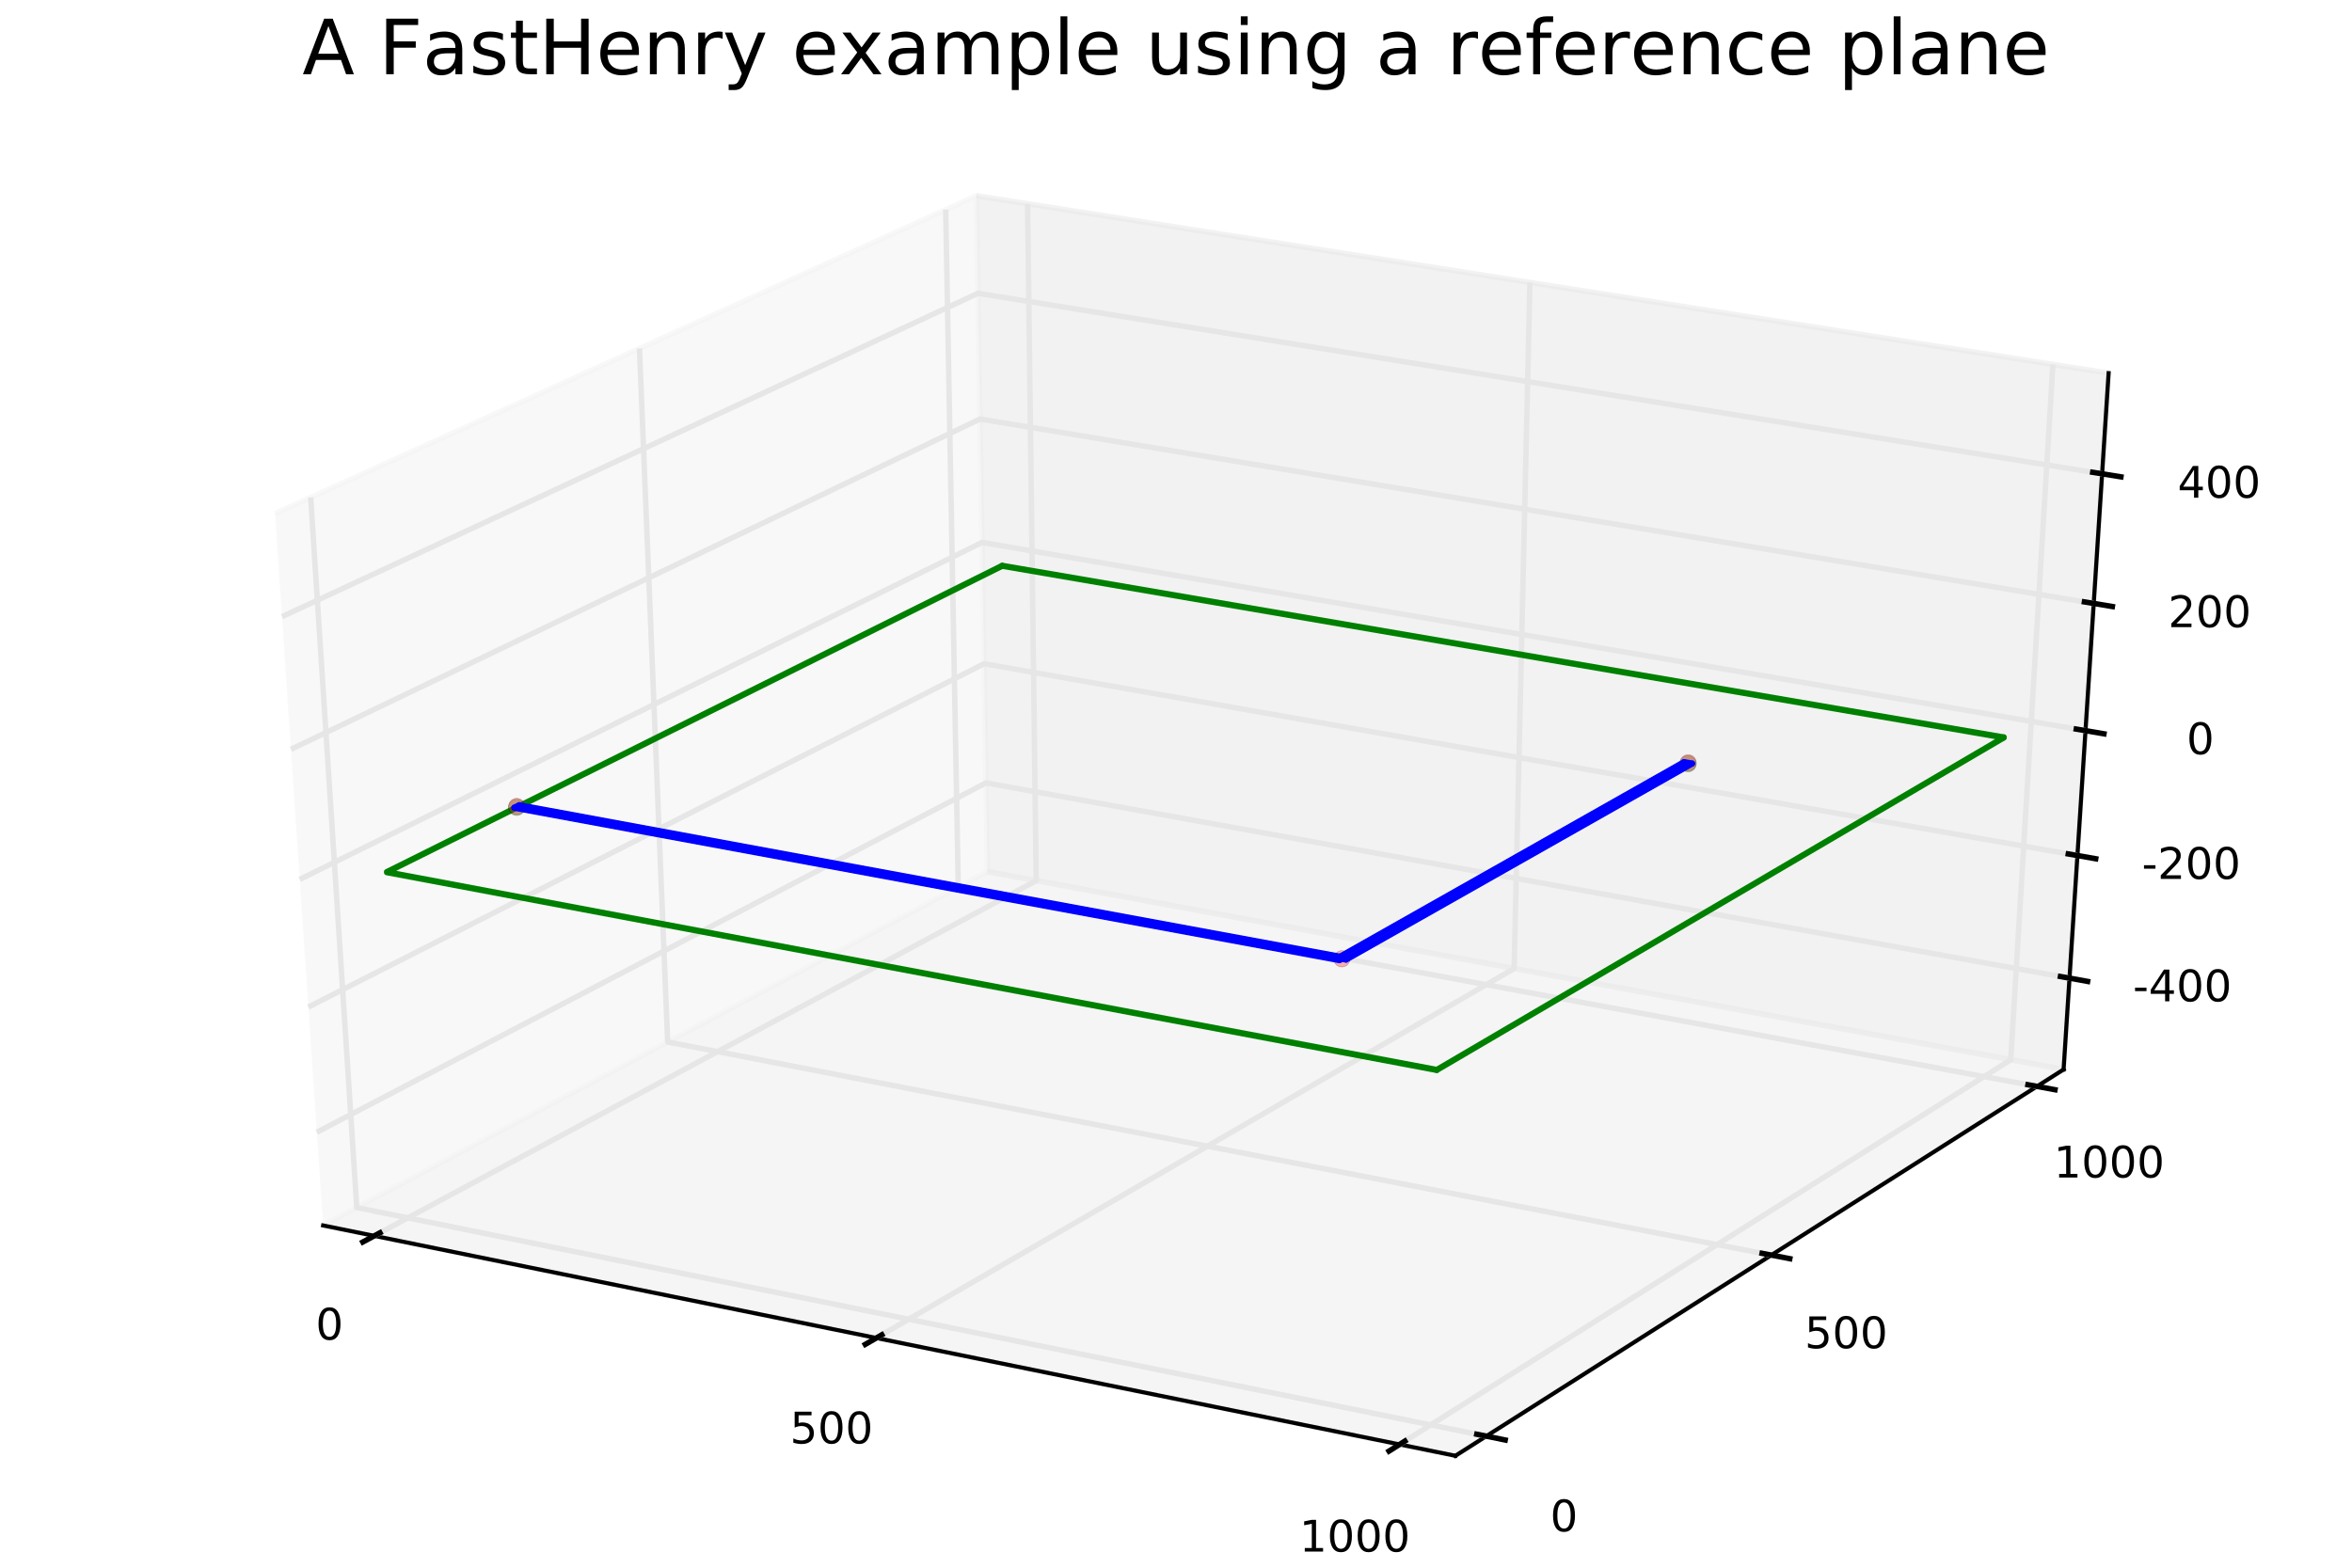 <?xml version="1.0" encoding="utf-8" standalone="no"?>
<!DOCTYPE svg PUBLIC "-//W3C//DTD SVG 1.1//EN"
  "http://www.w3.org/Graphics/SVG/1.1/DTD/svg11.dtd">
<!-- Created with matplotlib (http://matplotlib.org/) -->
<svg height="288pt" version="1.1" viewBox="0 0 432 288" width="432pt" xmlns="http://www.w3.org/2000/svg" xmlns:xlink="http://www.w3.org/1999/xlink">
 <defs>
  <style type="text/css">
*{stroke-linecap:butt;stroke-linejoin:round;stroke-miterlimit:100000;}
  </style>
 </defs>
 <g id="figure_1">
  <g id="patch_1">
   <path d="M 0 288 
L 432 288 
L 432 0 
L 0 0 
z
" style="fill:#ffffff;"/>
  </g>
  <g id="patch_2">
   <path d="M 2.835 283.698 
L 429.165 283.698 
L 429.165 18.635 
L 2.835 18.635 
z
" style="fill:#ffffff;"/>
  </g>
  <g id="pane3d_1">
   <g id="patch_3">
    <path d="M 59.351 225.129 
L 181.369 160.141 
L 179.338 35.96 
L 50.517 94.35 
" style="fill:#f2f2f2;opacity:0.5;stroke:#f2f2f2;stroke-linejoin:miter;"/>
   </g>
  </g>
  <g id="pane3d_2">
   <g id="patch_4">
    <path d="M 181.369 160.141 
L 379.027 196.473 
L 387.297 68.548 
L 179.338 35.96 
" style="fill:#e6e6e6;opacity:0.5;stroke:#e6e6e6;stroke-linejoin:miter;"/>
   </g>
  </g>
  <g id="pane3d_3">
   <g id="patch_5">
    <path d="M 59.351 225.129 
L 267.314 267.443 
L 379.027 196.473 
L 181.369 160.141 
" style="fill:#ececec;opacity:0.5;stroke:#ececec;stroke-linejoin:miter;"/>
   </g>
  </g>
  <g id="axis3d_1">
   <g id="line2d_1">
    <path d="M 59.351 225.129 
L 267.314 267.443 
" style="fill:none;stroke:#000000;stroke-linecap:square;stroke-width:0.75;"/>
   </g>
   <g id="Line3DCollection_1">
    <path d="M 68.742 227.039 
L 190.324 161.787 
L 188.739 37.434 
" style="fill:none;stroke:#e6e6e6;"/>
    <path d="M 160.957 245.803 
L 278.106 177.922 
L 281.003 51.891 
" style="fill:none;stroke:#e6e6e6;"/>
    <path d="M 257.068 265.359 
L 369.32 194.689 
L 377.063 66.944 
" style="fill:none;stroke:#e6e6e6;"/>
   </g>
   <g id="xtick_1">
    <g id="line2d_2">
     <path clip-path="url(#pd7b4224a9c)" d="M 221.761 147.585 
" style="fill:none;stroke:#000000;stroke-dasharray:1,3;stroke-dashoffset:0.0;stroke-width:0.5;"/>
    </g>
    <g id="line2d_3">
     <path d="M 69.79 226.477 
L 66.644 228.166 
" style="fill:none;stroke:#000000;stroke-linecap:square;"/>
    </g>
    <g id="text_1">
     <!-- 0 -->
     <defs>
      <path d="M 31.781 66.406 
Q 24.172 66.406 20.328 58.906 
Q 16.5 51.422 16.5 36.375 
Q 16.5 21.391 20.328 13.891 
Q 24.172 6.391 31.781 6.391 
Q 39.453 6.391 43.281 13.891 
Q 47.125 21.391 47.125 36.375 
Q 47.125 51.422 43.281 58.906 
Q 39.453 66.406 31.781 66.406 
M 31.781 74.219 
Q 44.047 74.219 50.516 64.516 
Q 56.984 54.828 56.984 36.375 
Q 56.984 17.969 50.516 8.266 
Q 44.047 -1.422 31.781 -1.422 
Q 19.531 -1.422 13.062 8.266 
Q 6.594 17.969 6.594 36.375 
Q 6.594 54.828 13.062 64.516 
Q 19.531 74.219 31.781 74.219 
" id="BitstreamVeraSans-Roman-30"/>
     </defs>
     <g transform="translate(57.979 246.104)scale(0.08 -0.08)">
      <use xlink:href="#BitstreamVeraSans-Roman-30"/>
     </g>
    </g>
   </g>
   <g id="xtick_2">
    <g id="line2d_4">
     <path clip-path="url(#pd7b4224a9c)" d="M 221.761 147.585 
" style="fill:none;stroke:#000000;stroke-dasharray:1,3;stroke-dashoffset:0.0;stroke-width:0.5;"/>
    </g>
    <g id="line2d_5">
     <path d="M 161.967 245.217 
L 158.931 246.976 
" style="fill:none;stroke:#000000;stroke-linecap:square;"/>
    </g>
    <g id="text_2">
     <!-- 500 -->
     <defs>
      <path d="M 10.797 72.906 
L 49.516 72.906 
L 49.516 64.594 
L 19.828 64.594 
L 19.828 46.734 
Q 21.969 47.469 24.109 47.828 
Q 26.266 48.188 28.422 48.188 
Q 40.625 48.188 47.75 41.5 
Q 54.891 34.812 54.891 23.391 
Q 54.891 11.625 47.562 5.094 
Q 40.234 -1.422 26.906 -1.422 
Q 22.312 -1.422 17.547 -0.641 
Q 12.797 0.141 7.719 1.703 
L 7.719 11.625 
Q 12.109 9.234 16.797 8.062 
Q 21.484 6.891 26.703 6.891 
Q 35.156 6.891 40.078 11.328 
Q 45.016 15.766 45.016 23.391 
Q 45.016 31 40.078 35.438 
Q 35.156 39.891 26.703 39.891 
Q 22.75 39.891 18.812 39.016 
Q 14.891 38.141 10.797 36.281 
z
" id="BitstreamVeraSans-Roman-35"/>
     </defs>
     <g transform="translate(145.095 265.169)scale(0.08 -0.08)">
      <use xlink:href="#BitstreamVeraSans-Roman-35"/>
      <use x="63.623" xlink:href="#BitstreamVeraSans-Roman-30"/>
      <use x="127.246" xlink:href="#BitstreamVeraSans-Roman-30"/>
     </g>
    </g>
   </g>
   <g id="xtick_3">
    <g id="line2d_6">
     <path clip-path="url(#pd7b4224a9c)" d="M 221.761 147.585 
" style="fill:none;stroke:#000000;stroke-dasharray:1,3;stroke-dashoffset:0.0;stroke-width:0.5;"/>
    </g>
    <g id="line2d_7">
     <path d="M 258.038 264.748 
L 255.125 266.582 
" style="fill:none;stroke:#000000;stroke-linecap:square;"/>
    </g>
    <g id="text_3">
     <!-- 1000 -->
     <defs>
      <path d="M 12.406 8.297 
L 28.516 8.297 
L 28.516 63.922 
L 10.984 60.406 
L 10.984 69.391 
L 28.422 72.906 
L 38.281 72.906 
L 38.281 8.297 
L 54.391 8.297 
L 54.391 0 
L 12.406 0 
z
" id="BitstreamVeraSans-Roman-31"/>
     </defs>
     <g transform="translate(238.661 285.042)scale(0.08 -0.08)">
      <use xlink:href="#BitstreamVeraSans-Roman-31"/>
      <use x="63.623" xlink:href="#BitstreamVeraSans-Roman-30"/>
      <use x="127.246" xlink:href="#BitstreamVeraSans-Roman-30"/>
      <use x="190.869" xlink:href="#BitstreamVeraSans-Roman-30"/>
     </g>
    </g>
   </g>
  </g>
  <g id="axis3d_2">
   <g id="line2d_8">
    <path d="M 379.027 196.473 
L 267.314 267.443 
" style="fill:none;stroke:#000000;stroke-linecap:square;stroke-width:0.75;"/>
   </g>
   <g id="Line3DCollection_2">
    <path d="M 57.064 91.383 
L 65.53 221.838 
L 272.989 263.838 
" style="fill:none;stroke:#e6e6e6;"/>
    <path d="M 117.452 64.011 
L 122.633 191.424 
L 325.345 230.577 
" style="fill:none;stroke:#e6e6e6;"/>
    <path d="M 173.7 38.516 
L 176.009 162.996 
L 374.135 199.581 
" style="fill:none;stroke:#e6e6e6;"/>
   </g>
   <g id="xtick_4">
    <g id="line2d_9">
     <path clip-path="url(#pd7b4224a9c)" d="M 221.761 147.585 
" style="fill:none;stroke:#000000;stroke-dasharray:1,3;stroke-dashoffset:0.0;stroke-width:0.5;"/>
    </g>
    <g id="line2d_10">
     <path d="M 271.252 263.487 
L 276.465 264.542 
" style="fill:none;stroke:#000000;stroke-linecap:square;"/>
    </g>
    <g id="text_4">
     <!-- 0 -->
     <g transform="translate(284.724 281.323)scale(0.08 -0.08)">
      <use xlink:href="#BitstreamVeraSans-Roman-30"/>
     </g>
    </g>
   </g>
   <g id="xtick_5">
    <g id="line2d_11">
     <path clip-path="url(#pd7b4224a9c)" d="M 221.761 147.585 
" style="fill:none;stroke:#000000;stroke-dasharray:1,3;stroke-dashoffset:0.0;stroke-width:0.5;"/>
    </g>
    <g id="line2d_12">
     <path d="M 323.651 230.25 
L 328.737 231.232 
" style="fill:none;stroke:#000000;stroke-linecap:square;"/>
    </g>
    <g id="text_5">
     <!-- 500 -->
     <g transform="translate(331.463 247.675)scale(0.08 -0.08)">
      <use xlink:href="#BitstreamVeraSans-Roman-35"/>
      <use x="63.623" xlink:href="#BitstreamVeraSans-Roman-30"/>
      <use x="127.246" xlink:href="#BitstreamVeraSans-Roman-30"/>
     </g>
    </g>
   </g>
   <g id="xtick_6">
    <g id="line2d_13">
     <path clip-path="url(#pd7b4224a9c)" d="M 221.761 147.585 
" style="fill:none;stroke:#000000;stroke-dasharray:1,3;stroke-dashoffset:0.0;stroke-width:0.5;"/>
    </g>
    <g id="line2d_14">
     <path d="M 372.482 199.276 
L 377.445 200.192 
" style="fill:none;stroke:#000000;stroke-linecap:square;"/>
    </g>
    <g id="text_6">
     <!-- 1000 -->
     <g transform="translate(377.218 216.318)scale(0.08 -0.08)">
      <use xlink:href="#BitstreamVeraSans-Roman-31"/>
      <use x="63.623" xlink:href="#BitstreamVeraSans-Roman-30"/>
      <use x="127.246" xlink:href="#BitstreamVeraSans-Roman-30"/>
      <use x="190.869" xlink:href="#BitstreamVeraSans-Roman-30"/>
     </g>
    </g>
   </g>
  </g>
  <g id="axis3d_3">
   <g id="line2d_15">
    <path d="M 379.027 196.473 
L 387.297 68.548 
" style="fill:none;stroke:#000000;stroke-linecap:square;stroke-width:0.75;"/>
   </g>
   <g id="Line3DCollection_3">
    <path d="M 380.112 179.696 
L 181.103 143.824 
L 58.194 208.003 
" style="fill:none;stroke:#e6e6e6;"/>
    <path d="M 381.568 157.172 
L 180.744 121.933 
L 56.64 184.999 
" style="fill:none;stroke:#e6e6e6;"/>
    <path d="M 383.051 134.23 
L 180.38 99.652 
L 55.057 161.554 
" style="fill:none;stroke:#e6e6e6;"/>
    <path d="M 384.562 110.859 
L 180.009 76.973 
L 53.442 137.655 
" style="fill:none;stroke:#e6e6e6;"/>
    <path d="M 386.101 87.045 
L 179.631 53.883 
L 51.796 113.288 
" style="fill:none;stroke:#e6e6e6;"/>
   </g>
   <g id="xtick_7">
    <g id="line2d_16">
     <path d="M 221.761 147.585 
" style="fill:none;stroke:#000000;stroke-dasharray:1,3;stroke-dashoffset:0.0;stroke-width:0.5;"/>
    </g>
    <g id="line2d_17">
     <path d="M 378.451 179.396 
L 383.437 180.295 
" style="fill:none;stroke:#000000;stroke-linecap:square;"/>
    </g>
    <g id="text_7">
     <!-- -400 -->
     <defs>
      <path d="M 4.891 31.391 
L 31.203 31.391 
L 31.203 23.391 
L 4.891 23.391 
z
" id="BitstreamVeraSans-Roman-2d"/>
      <path d="M 37.797 64.312 
L 12.891 25.391 
L 37.797 25.391 
z
M 35.203 72.906 
L 47.609 72.906 
L 47.609 25.391 
L 58.016 25.391 
L 58.016 17.188 
L 47.609 17.188 
L 47.609 0 
L 37.797 0 
L 37.797 17.188 
L 4.891 17.188 
L 4.891 26.703 
z
" id="BitstreamVeraSans-Roman-34"/>
     </defs>
     <g transform="translate(391.761 183.952)scale(0.08 -0.08)">
      <use xlink:href="#BitstreamVeraSans-Roman-2d"/>
      <use x="36.084" xlink:href="#BitstreamVeraSans-Roman-34"/>
      <use x="99.707" xlink:href="#BitstreamVeraSans-Roman-30"/>
      <use x="163.33" xlink:href="#BitstreamVeraSans-Roman-30"/>
     </g>
    </g>
   </g>
   <g id="xtick_8">
    <g id="line2d_18">
     <path d="M 221.761 147.585 
" style="fill:none;stroke:#000000;stroke-dasharray:1,3;stroke-dashoffset:0.0;stroke-width:0.5;"/>
    </g>
    <g id="line2d_19">
     <path d="M 379.891 156.878 
L 384.925 157.761 
" style="fill:none;stroke:#000000;stroke-linecap:square;"/>
    </g>
    <g id="text_8">
     <!-- -200 -->
     <defs>
      <path d="M 19.188 8.297 
L 53.609 8.297 
L 53.609 0 
L 7.328 0 
L 7.328 8.297 
Q 12.938 14.109 22.625 23.891 
Q 32.328 33.688 34.812 36.531 
Q 39.547 41.844 41.422 45.531 
Q 43.312 49.219 43.312 52.781 
Q 43.312 58.594 39.234 62.25 
Q 35.156 65.922 28.609 65.922 
Q 23.969 65.922 18.812 64.312 
Q 13.672 62.703 7.812 59.422 
L 7.812 69.391 
Q 13.766 71.781 18.938 73 
Q 24.125 74.219 28.422 74.219 
Q 39.75 74.219 46.484 68.547 
Q 53.219 62.891 53.219 53.422 
Q 53.219 48.922 51.531 44.891 
Q 49.859 40.875 45.406 35.406 
Q 44.188 33.984 37.641 27.219 
Q 31.109 20.453 19.188 8.297 
" id="BitstreamVeraSans-Roman-32"/>
     </defs>
     <g transform="translate(393.404 161.46)scale(0.08 -0.08)">
      <use xlink:href="#BitstreamVeraSans-Roman-2d"/>
      <use x="36.084" xlink:href="#BitstreamVeraSans-Roman-32"/>
      <use x="99.707" xlink:href="#BitstreamVeraSans-Roman-30"/>
      <use x="163.33" xlink:href="#BitstreamVeraSans-Roman-30"/>
     </g>
    </g>
   </g>
   <g id="xtick_9">
    <g id="line2d_20">
     <path d="M 221.761 147.585 
" style="fill:none;stroke:#000000;stroke-dasharray:1,3;stroke-dashoffset:0.0;stroke-width:0.5;"/>
    </g>
    <g id="line2d_21">
     <path d="M 381.358 133.942 
L 386.44 134.809 
" style="fill:none;stroke:#000000;stroke-linecap:square;"/>
    </g>
    <g id="text_9">
     <!-- 0 -->
     <g transform="translate(401.61 138.551)scale(0.08 -0.08)">
      <use xlink:href="#BitstreamVeraSans-Roman-30"/>
     </g>
    </g>
   </g>
   <g id="xtick_10">
    <g id="line2d_22">
     <path d="M 221.761 147.585 
" style="fill:none;stroke:#000000;stroke-dasharray:1,3;stroke-dashoffset:0.0;stroke-width:0.5;"/>
    </g>
    <g id="line2d_23">
     <path d="M 382.853 110.576 
L 387.984 111.426 
" style="fill:none;stroke:#000000;stroke-linecap:square;"/>
    </g>
    <g id="text_10">
     <!-- 200 -->
     <g transform="translate(398.225 115.214)scale(0.08 -0.08)">
      <use xlink:href="#BitstreamVeraSans-Roman-32"/>
      <use x="63.623" xlink:href="#BitstreamVeraSans-Roman-30"/>
      <use x="127.246" xlink:href="#BitstreamVeraSans-Roman-30"/>
     </g>
    </g>
   </g>
   <g id="xtick_11">
    <g id="line2d_24">
     <path d="M 221.761 147.585 
" style="fill:none;stroke:#000000;stroke-dasharray:1,3;stroke-dashoffset:0.0;stroke-width:0.5;"/>
    </g>
    <g id="line2d_25">
     <path d="M 384.375 86.768 
L 389.557 87.6 
" style="fill:none;stroke:#000000;stroke-linecap:square;"/>
    </g>
    <g id="text_11">
     <!-- 400 -->
     <g transform="translate(399.962 91.437)scale(0.08 -0.08)">
      <use xlink:href="#BitstreamVeraSans-Roman-34"/>
      <use x="63.623" xlink:href="#BitstreamVeraSans-Roman-30"/>
      <use x="127.246" xlink:href="#BitstreamVeraSans-Roman-30"/>
     </g>
    </g>
   </g>
  </g>
  <g id="axes_1">
   <g id="Path3DCollection_1">
    <defs>
     <path d="M 0 1.5 
C 0.398 1.5 0.779 1.342 1.061 1.061 
C 1.342 0.779 1.5 0.398 1.5 0 
C 1.5 -0.398 1.342 -0.779 1.061 -1.061 
C 0.779 -1.342 0.398 -1.5 0 -1.5 
C -0.398 -1.5 -0.779 -1.342 -1.061 -1.061 
C -1.342 -0.779 -1.5 -0.398 -1.5 0 
C -1.5 0.398 -1.342 0.779 -1.061 1.061 
C -0.779 1.342 -0.398 1.5 0 1.5 
z
" id="m4b9d1d517f" style="stroke:#000000;stroke-opacity:0.3;stroke-width:0.1;"/>
    </defs>
    <g clip-path="url(#pd7b4224a9c)">
     <use style="fill:#008000;fill-opacity:0.3;stroke:#000000;stroke-opacity:0.3;stroke-width:0.1;" x="310.06" xlink:href="#m4b9d1d517f" y="140.311"/>
    </g>
   </g>
   <g id="Path3DCollection_2">
    <defs>
     <path d="M 0 1.5 
C 0.398 1.5 0.779 1.342 1.061 1.061 
C 1.342 0.779 1.5 0.398 1.5 0 
C 1.5 -0.398 1.342 -0.779 1.061 -1.061 
C 0.779 -1.342 0.398 -1.5 0 -1.5 
C -0.398 -1.5 -0.779 -1.342 -1.061 -1.061 
C -1.342 -0.779 -1.5 -0.398 -1.5 0 
C -1.5 0.398 -1.342 0.779 -1.061 1.061 
C -0.779 1.342 -0.398 1.5 0 1.5 
z
" id="m032264d26a" style="stroke:#000000;stroke-opacity:0.3;stroke-width:0.1;"/>
    </defs>
    <g clip-path="url(#pd7b4224a9c)">
     <use style="fill:#ff0000;fill-opacity:0.3;stroke:#000000;stroke-opacity:0.3;stroke-width:0.1;" x="310.066" xlink:href="#m032264d26a" y="140.136"/>
    </g>
   </g>
   <g id="line2d_26">
    <path clip-path="url(#pd7b4224a9c)" d="M 71.026 160.295 
L 263.898 196.631 
L 368.055 135.549 
L 184.078 104.01 
L 71.026 160.295 
L 71.018 160.153 
L 263.9 196.485 
L 368.063 135.41 
L 184.076 103.875 
L 71.018 160.153 
" style="fill:none;stroke:#008000;stroke-linecap:round;"/>
   </g>
   <g id="Path3DCollection_3">
    <defs>
     <path d="M 0 0 
L 0 0 
L 0 0 
L 0 0 
L 0 0 
L 0 0 
L 0 0 
L 0 0 
L 0 0 
L 0 0 
L 0 0 
L 0 0 
L 0 0 
" id="m888e5112cb"/>
    </defs>
    <g clip-path="url(#pd7b4224a9c)">
     <use style="fill:#ff0000;fill-opacity:0.0;" x="74.542" xlink:href="#m888e5112cb" y="217.876"/>
    </g>
   </g>
   <g id="line2d_27">
    <path clip-path="url(#pd7b4224a9c)" d="M 263.898 196.631 
L 263.9 196.485 
" style="fill:none;stroke:#008000;stroke-linecap:round;"/>
   </g>
   <g id="Path3DCollection_4">
    <g clip-path="url(#pd7b4224a9c)">
     <use style="fill:#008000;fill-opacity:0.3;stroke:#000000;stroke-opacity:0.3;stroke-width:0.1;" x="94.914" xlink:href="#m4b9d1d517f" y="148.33"/>
    </g>
   </g>
   <g id="line2d_28">
    <path clip-path="url(#pd7b4224a9c)" d="M 368.055 135.549 
L 368.063 135.41 
" style="fill:none;stroke:#008000;stroke-linecap:round;"/>
   </g>
   <g id="text_12">
    <!-- A FastHenry example using a reference plane -->
    <defs>
     <path d="M 44.281 53.078 
L 44.281 44.578 
Q 40.484 46.531 36.375 47.5 
Q 32.281 48.484 27.875 48.484 
Q 21.188 48.484 17.844 46.438 
Q 14.5 44.391 14.5 40.281 
Q 14.5 37.156 16.891 35.375 
Q 19.281 33.594 26.516 31.984 
L 29.594 31.297 
Q 39.156 29.25 43.188 25.516 
Q 47.219 21.781 47.219 15.094 
Q 47.219 7.469 41.188 3.016 
Q 35.156 -1.422 24.609 -1.422 
Q 20.219 -1.422 15.453 -0.562 
Q 10.688 0.297 5.422 2 
L 5.422 11.281 
Q 10.406 8.688 15.234 7.391 
Q 20.062 6.109 24.812 6.109 
Q 31.156 6.109 34.562 8.281 
Q 37.984 10.453 37.984 14.406 
Q 37.984 18.062 35.516 20.016 
Q 33.062 21.969 24.703 23.781 
L 21.578 24.516 
Q 13.234 26.266 9.516 29.906 
Q 5.812 33.547 5.812 39.891 
Q 5.812 47.609 11.281 51.797 
Q 16.75 56 26.812 56 
Q 31.781 56 36.172 55.266 
Q 40.578 54.547 44.281 53.078 
" id="BitstreamVeraSans-Roman-73"/>
     <path d="M 52 44.188 
Q 55.375 50.25 60.062 53.125 
Q 64.75 56 71.094 56 
Q 79.641 56 84.281 50.016 
Q 88.922 44.047 88.922 33.016 
L 88.922 0 
L 79.891 0 
L 79.891 32.719 
Q 79.891 40.578 77.094 44.375 
Q 74.312 48.188 68.609 48.188 
Q 61.625 48.188 57.562 43.547 
Q 53.516 38.922 53.516 30.906 
L 53.516 0 
L 44.484 0 
L 44.484 32.719 
Q 44.484 40.625 41.703 44.406 
Q 38.922 48.188 33.109 48.188 
Q 26.219 48.188 22.156 43.531 
Q 18.109 38.875 18.109 30.906 
L 18.109 0 
L 9.078 0 
L 9.078 54.688 
L 18.109 54.688 
L 18.109 46.188 
Q 21.188 51.219 25.484 53.609 
Q 29.781 56 35.688 56 
Q 41.656 56 45.828 52.969 
Q 50 49.953 52 44.188 
" id="BitstreamVeraSans-Roman-6d"/>
     <path d="M 54.891 33.016 
L 54.891 0 
L 45.906 0 
L 45.906 32.719 
Q 45.906 40.484 42.875 44.328 
Q 39.844 48.188 33.797 48.188 
Q 26.516 48.188 22.312 43.547 
Q 18.109 38.922 18.109 30.906 
L 18.109 0 
L 9.078 0 
L 9.078 54.688 
L 18.109 54.688 
L 18.109 46.188 
Q 21.344 51.125 25.703 53.562 
Q 30.078 56 35.797 56 
Q 45.219 56 50.047 50.172 
Q 54.891 44.344 54.891 33.016 
" id="BitstreamVeraSans-Roman-6e"/>
     <path d="M 9.422 54.688 
L 18.406 54.688 
L 18.406 0 
L 9.422 0 
z
M 9.422 75.984 
L 18.406 75.984 
L 18.406 64.594 
L 9.422 64.594 
z
" id="BitstreamVeraSans-Roman-69"/>
     <path d="M 9.812 72.906 
L 51.703 72.906 
L 51.703 64.594 
L 19.672 64.594 
L 19.672 43.109 
L 48.578 43.109 
L 48.578 34.812 
L 19.672 34.812 
L 19.672 0 
L 9.812 0 
z
" id="BitstreamVeraSans-Roman-46"/>
     <path d="M 41.109 46.297 
Q 39.594 47.172 37.812 47.578 
Q 36.031 48 33.891 48 
Q 26.266 48 22.188 43.047 
Q 18.109 38.094 18.109 28.812 
L 18.109 0 
L 9.078 0 
L 9.078 54.688 
L 18.109 54.688 
L 18.109 46.188 
Q 20.953 51.172 25.484 53.578 
Q 30.031 56 36.531 56 
Q 37.453 56 38.578 55.875 
Q 39.703 55.766 41.062 55.516 
z
" id="BitstreamVeraSans-Roman-72"/>
     <path d="M 8.5 21.578 
L 8.5 54.688 
L 17.484 54.688 
L 17.484 21.922 
Q 17.484 14.156 20.5 10.266 
Q 23.531 6.391 29.594 6.391 
Q 36.859 6.391 41.078 11.031 
Q 45.312 15.672 45.312 23.688 
L 45.312 54.688 
L 54.297 54.688 
L 54.297 0 
L 45.312 0 
L 45.312 8.406 
Q 42.047 3.422 37.719 1 
Q 33.406 -1.422 27.688 -1.422 
Q 18.266 -1.422 13.375 4.438 
Q 8.5 10.297 8.5 21.578 
" id="BitstreamVeraSans-Roman-75"/>
     <path d="M 45.406 27.984 
Q 45.406 37.75 41.375 43.109 
Q 37.359 48.484 30.078 48.484 
Q 22.859 48.484 18.828 43.109 
Q 14.797 37.75 14.797 27.984 
Q 14.797 18.266 18.828 12.891 
Q 22.859 7.516 30.078 7.516 
Q 37.359 7.516 41.375 12.891 
Q 45.406 18.266 45.406 27.984 
M 54.391 6.781 
Q 54.391 -7.172 48.188 -13.984 
Q 42 -20.797 29.203 -20.797 
Q 24.469 -20.797 20.266 -20.094 
Q 16.062 -19.391 12.109 -17.922 
L 12.109 -9.188 
Q 16.062 -11.328 19.922 -12.344 
Q 23.781 -13.375 27.781 -13.375 
Q 36.625 -13.375 41.016 -8.766 
Q 45.406 -4.156 45.406 5.172 
L 45.406 9.625 
Q 42.625 4.781 38.281 2.391 
Q 33.938 0 27.875 0 
Q 17.828 0 11.672 7.656 
Q 5.516 15.328 5.516 27.984 
Q 5.516 40.672 11.672 48.328 
Q 17.828 56 27.875 56 
Q 33.938 56 38.281 53.609 
Q 42.625 51.219 45.406 46.391 
L 45.406 54.688 
L 54.391 54.688 
z
" id="BitstreamVeraSans-Roman-67"/>
     <path d="M 9.812 72.906 
L 19.672 72.906 
L 19.672 43.016 
L 55.516 43.016 
L 55.516 72.906 
L 65.375 72.906 
L 65.375 0 
L 55.516 0 
L 55.516 34.719 
L 19.672 34.719 
L 19.672 0 
L 9.812 0 
z
" id="BitstreamVeraSans-Roman-48"/>
     <path d="M 56.203 29.594 
L 56.203 25.203 
L 14.891 25.203 
Q 15.484 15.922 20.484 11.062 
Q 25.484 6.203 34.422 6.203 
Q 39.594 6.203 44.453 7.469 
Q 49.312 8.734 54.109 11.281 
L 54.109 2.781 
Q 49.266 0.734 44.188 -0.344 
Q 39.109 -1.422 33.891 -1.422 
Q 20.797 -1.422 13.156 6.188 
Q 5.516 13.812 5.516 26.812 
Q 5.516 40.234 12.766 48.109 
Q 20.016 56 32.328 56 
Q 43.359 56 49.781 48.891 
Q 56.203 41.797 56.203 29.594 
M 47.219 32.234 
Q 47.125 39.594 43.094 43.984 
Q 39.062 48.391 32.422 48.391 
Q 24.906 48.391 20.391 44.141 
Q 15.875 39.891 15.188 32.172 
z
" id="BitstreamVeraSans-Roman-65"/>
     <path d="M 18.109 8.203 
L 18.109 -20.797 
L 9.078 -20.797 
L 9.078 54.688 
L 18.109 54.688 
L 18.109 46.391 
Q 20.953 51.266 25.266 53.625 
Q 29.594 56 35.594 56 
Q 45.562 56 51.781 48.094 
Q 58.016 40.188 58.016 27.297 
Q 58.016 14.406 51.781 6.484 
Q 45.562 -1.422 35.594 -1.422 
Q 29.594 -1.422 25.266 0.953 
Q 20.953 3.328 18.109 8.203 
M 48.688 27.297 
Q 48.688 37.203 44.609 42.844 
Q 40.531 48.484 33.406 48.484 
Q 26.266 48.484 22.188 42.844 
Q 18.109 37.203 18.109 27.297 
Q 18.109 17.391 22.188 11.75 
Q 26.266 6.109 33.406 6.109 
Q 40.531 6.109 44.609 11.75 
Q 48.688 17.391 48.688 27.297 
" id="BitstreamVeraSans-Roman-70"/>
     <path d="M 9.422 75.984 
L 18.406 75.984 
L 18.406 0 
L 9.422 0 
z
" id="BitstreamVeraSans-Roman-6c"/>
     <path d="M 37.109 75.984 
L 37.109 68.5 
L 28.516 68.5 
Q 23.688 68.5 21.797 66.547 
Q 19.922 64.594 19.922 59.516 
L 19.922 54.688 
L 34.719 54.688 
L 34.719 47.703 
L 19.922 47.703 
L 19.922 0 
L 10.891 0 
L 10.891 47.703 
L 2.297 47.703 
L 2.297 54.688 
L 10.891 54.688 
L 10.891 58.5 
Q 10.891 67.625 15.141 71.797 
Q 19.391 75.984 28.609 75.984 
z
" id="BitstreamVeraSans-Roman-66"/>
     <path d="M 34.281 27.484 
Q 23.391 27.484 19.188 25 
Q 14.984 22.516 14.984 16.5 
Q 14.984 11.719 18.141 8.906 
Q 21.297 6.109 26.703 6.109 
Q 34.188 6.109 38.703 11.406 
Q 43.219 16.703 43.219 25.484 
L 43.219 27.484 
z
M 52.203 31.203 
L 52.203 0 
L 43.219 0 
L 43.219 8.297 
Q 40.141 3.328 35.547 0.953 
Q 30.953 -1.422 24.312 -1.422 
Q 15.922 -1.422 10.953 3.297 
Q 6 8.016 6 15.922 
Q 6 25.141 12.172 29.828 
Q 18.359 34.516 30.609 34.516 
L 43.219 34.516 
L 43.219 35.406 
Q 43.219 41.609 39.141 45 
Q 35.062 48.391 27.688 48.391 
Q 23 48.391 18.547 47.266 
Q 14.109 46.141 10.016 43.891 
L 10.016 52.203 
Q 14.938 54.109 19.578 55.047 
Q 24.219 56 28.609 56 
Q 40.484 56 46.344 49.844 
Q 52.203 43.703 52.203 31.203 
" id="BitstreamVeraSans-Roman-61"/>
     <path d="M 54.891 54.688 
L 35.109 28.078 
L 55.906 0 
L 45.312 0 
L 29.391 21.484 
L 13.484 0 
L 2.875 0 
L 24.125 28.609 
L 4.688 54.688 
L 15.281 54.688 
L 29.781 35.203 
L 44.281 54.688 
z
" id="BitstreamVeraSans-Roman-78"/>
     <path d="M 48.781 52.594 
L 48.781 44.188 
Q 44.969 46.297 41.141 47.344 
Q 37.312 48.391 33.406 48.391 
Q 24.656 48.391 19.812 42.844 
Q 14.984 37.312 14.984 27.297 
Q 14.984 17.281 19.812 11.734 
Q 24.656 6.203 33.406 6.203 
Q 37.312 6.203 41.141 7.25 
Q 44.969 8.297 48.781 10.406 
L 48.781 2.094 
Q 45.016 0.344 40.984 -0.531 
Q 36.969 -1.422 32.422 -1.422 
Q 20.062 -1.422 12.781 6.344 
Q 5.516 14.109 5.516 27.297 
Q 5.516 40.672 12.859 48.328 
Q 20.219 56 33.016 56 
Q 37.156 56 41.109 55.141 
Q 45.062 54.297 48.781 52.594 
" id="BitstreamVeraSans-Roman-63"/>
     <path d="M 34.188 63.188 
L 20.797 26.906 
L 47.609 26.906 
z
M 28.609 72.906 
L 39.797 72.906 
L 67.578 0 
L 57.328 0 
L 50.688 18.703 
L 17.828 18.703 
L 11.188 0 
L 0.781 0 
z
" id="BitstreamVeraSans-Roman-41"/>
     <path d="M 32.172 -5.078 
Q 28.375 -14.844 24.75 -17.812 
Q 21.141 -20.797 15.094 -20.797 
L 7.906 -20.797 
L 7.906 -13.281 
L 13.188 -13.281 
Q 16.891 -13.281 18.938 -11.516 
Q 21 -9.766 23.484 -3.219 
L 25.094 0.875 
L 2.984 54.688 
L 12.5 54.688 
L 29.594 11.922 
L 46.688 54.688 
L 56.203 54.688 
z
" id="BitstreamVeraSans-Roman-79"/>
     <path id="BitstreamVeraSans-Roman-20"/>
     <path d="M 18.312 70.219 
L 18.312 54.688 
L 36.812 54.688 
L 36.812 47.703 
L 18.312 47.703 
L 18.312 18.016 
Q 18.312 11.328 20.141 9.422 
Q 21.969 7.516 27.594 7.516 
L 36.812 7.516 
L 36.812 0 
L 27.594 0 
Q 17.188 0 13.234 3.875 
Q 9.281 7.766 9.281 18.016 
L 9.281 47.703 
L 2.688 47.703 
L 2.688 54.688 
L 9.281 54.688 
L 9.281 70.219 
z
" id="BitstreamVeraSans-Roman-74"/>
    </defs>
    <g transform="translate(55.537 13.635)scale(0.14 -0.14)">
     <use xlink:href="#BitstreamVeraSans-Roman-41"/>
     <use x="68.408" xlink:href="#BitstreamVeraSans-Roman-20"/>
     <use x="100.195" xlink:href="#BitstreamVeraSans-Roman-46"/>
     <use x="157.574" xlink:href="#BitstreamVeraSans-Roman-61"/>
     <use x="218.854" xlink:href="#BitstreamVeraSans-Roman-73"/>
     <use x="270.953" xlink:href="#BitstreamVeraSans-Roman-74"/>
     <use x="310.162" xlink:href="#BitstreamVeraSans-Roman-48"/>
     <use x="385.357" xlink:href="#BitstreamVeraSans-Roman-65"/>
     <use x="446.881" xlink:href="#BitstreamVeraSans-Roman-6e"/>
     <use x="510.26" xlink:href="#BitstreamVeraSans-Roman-72"/>
     <use x="551.373" xlink:href="#BitstreamVeraSans-Roman-79"/>
     <use x="610.553" xlink:href="#BitstreamVeraSans-Roman-20"/>
     <use x="642.34" xlink:href="#BitstreamVeraSans-Roman-65"/>
     <use x="703.848" xlink:href="#BitstreamVeraSans-Roman-78"/>
     <use x="763.027" xlink:href="#BitstreamVeraSans-Roman-61"/>
     <use x="824.307" xlink:href="#BitstreamVeraSans-Roman-6d"/>
     <use x="921.719" xlink:href="#BitstreamVeraSans-Roman-70"/>
     <use x="985.195" xlink:href="#BitstreamVeraSans-Roman-6c"/>
     <use x="1012.979" xlink:href="#BitstreamVeraSans-Roman-65"/>
     <use x="1074.502" xlink:href="#BitstreamVeraSans-Roman-20"/>
     <use x="1106.289" xlink:href="#BitstreamVeraSans-Roman-75"/>
     <use x="1169.668" xlink:href="#BitstreamVeraSans-Roman-73"/>
     <use x="1221.768" xlink:href="#BitstreamVeraSans-Roman-69"/>
     <use x="1249.551" xlink:href="#BitstreamVeraSans-Roman-6e"/>
     <use x="1312.93" xlink:href="#BitstreamVeraSans-Roman-67"/>
     <use x="1376.406" xlink:href="#BitstreamVeraSans-Roman-20"/>
     <use x="1408.193" xlink:href="#BitstreamVeraSans-Roman-61"/>
     <use x="1469.473" xlink:href="#BitstreamVeraSans-Roman-20"/>
     <use x="1501.26" xlink:href="#BitstreamVeraSans-Roman-72"/>
     <use x="1542.342" xlink:href="#BitstreamVeraSans-Roman-65"/>
     <use x="1603.865" xlink:href="#BitstreamVeraSans-Roman-66"/>
     <use x="1639.07" xlink:href="#BitstreamVeraSans-Roman-65"/>
     <use x="1700.594" xlink:href="#BitstreamVeraSans-Roman-72"/>
     <use x="1741.676" xlink:href="#BitstreamVeraSans-Roman-65"/>
     <use x="1803.199" xlink:href="#BitstreamVeraSans-Roman-6e"/>
     <use x="1866.578" xlink:href="#BitstreamVeraSans-Roman-63"/>
     <use x="1921.559" xlink:href="#BitstreamVeraSans-Roman-65"/>
     <use x="1983.082" xlink:href="#BitstreamVeraSans-Roman-20"/>
     <use x="2014.869" xlink:href="#BitstreamVeraSans-Roman-70"/>
     <use x="2078.346" xlink:href="#BitstreamVeraSans-Roman-6c"/>
     <use x="2106.129" xlink:href="#BitstreamVeraSans-Roman-61"/>
     <use x="2167.408" xlink:href="#BitstreamVeraSans-Roman-6e"/>
     <use x="2230.787" xlink:href="#BitstreamVeraSans-Roman-65"/>
    </g>
   </g>
   <g id="Path3DCollection_5">
    <g clip-path="url(#pd7b4224a9c)">
     <use style="fill:#ff0000;fill-opacity:0.3;stroke:#000000;stroke-opacity:0.3;stroke-width:0.1;" x="94.905" xlink:href="#m032264d26a" y="148.154"/>
    </g>
   </g>
   <g id="line2d_29">
    <path clip-path="url(#pd7b4224a9c)" d="M 184.078 104.01 
L 184.076 103.875 
" style="fill:none;stroke:#008000;stroke-linecap:round;"/>
   </g>
   <g id="Path3DCollection_6">
    <g clip-path="url(#pd7b4224a9c)">
     <use style="fill:#ff0000;fill-opacity:0.0;" x="371.544" xlink:href="#m888e5112cb" y="76.069"/>
    </g>
   </g>
   <g id="line2d_30">
    <path clip-path="url(#pd7b4224a9c)" d="M 310.06 140.311 
" style="fill:none;stroke:#008000;stroke-linecap:round;"/>
   </g>
   <g id="Path3DCollection_7">
    <g clip-path="url(#pd7b4224a9c)">
     <use style="fill:#ff0000;fill-opacity:0.3;stroke:#000000;stroke-opacity:0.3;stroke-width:0.1;" x="246.462" xlink:href="#m032264d26a" y="176.145"/>
    </g>
   </g>
   <g id="line2d_31">
    <path clip-path="url(#pd7b4224a9c)" d="M 94.914 148.33 
" style="fill:none;stroke:#008000;stroke-linecap:round;"/>
   </g>
   <g id="line2d_32">
    <path clip-path="url(#pd7b4224a9c)" d="M 94.905 148.154 
" style="fill:none;stroke:#0000ff;stroke-linecap:round;"/>
   </g>
   <g id="line2d_33">
    <path clip-path="url(#pd7b4224a9c)" d="M 246.462 176.145 
" style="fill:none;stroke:#0000ff;stroke-linecap:round;"/>
   </g>
   <g id="line2d_34">
    <path clip-path="url(#pd7b4224a9c)" d="M 310.066 140.136 
" style="fill:none;stroke:#0000ff;stroke-linecap:round;"/>
   </g>
   <g id="line2d_35">
    <path clip-path="url(#pd7b4224a9c)" d="M 95.379 147.978 
L 95.373 147.861 
L 94.431 148.33 
L 94.437 148.447 
L 95.379 147.978 
L 246.904 175.954 
L 246.905 175.834 
L 246.02 176.335 
L 246.018 176.455 
L 246.904 175.954 
" style="fill:none;stroke:#0000ff;stroke-linecap:round;"/>
   </g>
   <g id="line2d_36">
    <path clip-path="url(#pd7b4224a9c)" d="M 95.373 147.861 
L 246.905 175.834 
" style="fill:none;stroke:#0000ff;stroke-linecap:round;"/>
   </g>
   <g id="line2d_37">
    <path clip-path="url(#pd7b4224a9c)" d="M 94.431 148.33 
L 246.02 176.335 
" style="fill:none;stroke:#0000ff;stroke-linecap:round;"/>
   </g>
   <g id="line2d_38">
    <path clip-path="url(#pd7b4224a9c)" d="M 94.437 148.447 
L 246.018 176.455 
" style="fill:none;stroke:#0000ff;stroke-linecap:round;"/>
   </g>
   <g id="line2d_39">
    <path clip-path="url(#pd7b4224a9c)" d="M 245.678 176.06 
L 245.679 175.94 
L 247.246 176.229 
L 247.245 176.349 
L 245.678 176.06 
L 309.304 140.062 
L 309.308 139.945 
L 310.829 140.211 
L 310.825 140.327 
L 309.304 140.062 
" style="fill:none;stroke:#0000ff;stroke-linecap:round;"/>
   </g>
   <g id="line2d_40">
    <path clip-path="url(#pd7b4224a9c)" d="M 245.679 175.94 
L 309.308 139.945 
" style="fill:none;stroke:#0000ff;stroke-linecap:round;"/>
   </g>
   <g id="line2d_41">
    <path clip-path="url(#pd7b4224a9c)" d="M 247.246 176.229 
L 310.829 140.211 
" style="fill:none;stroke:#0000ff;stroke-linecap:round;"/>
   </g>
   <g id="line2d_42">
    <path clip-path="url(#pd7b4224a9c)" d="M 247.245 176.349 
L 310.825 140.327 
" style="fill:none;stroke:#0000ff;stroke-linecap:round;"/>
   </g>
   <g id="line2d_43">
    <path clip-path="url(#pd7b4224a9c)" d="M 371.544 76.069 
" style="fill:none;stroke:#0000ff;stroke-linecap:round;"/>
   </g>
   <g id="line2d_44">
    <path clip-path="url(#pd7b4224a9c)" d="M 74.542 217.876 
" style="fill:none;stroke:#0000ff;stroke-linecap:round;"/>
   </g>
  </g>
 </g>
 <defs>
  <clipPath id="pd7b4224a9c">
   <rect height="265.064" width="426.331" x="2.835" y="18.635"/>
  </clipPath>
 </defs>
</svg>
